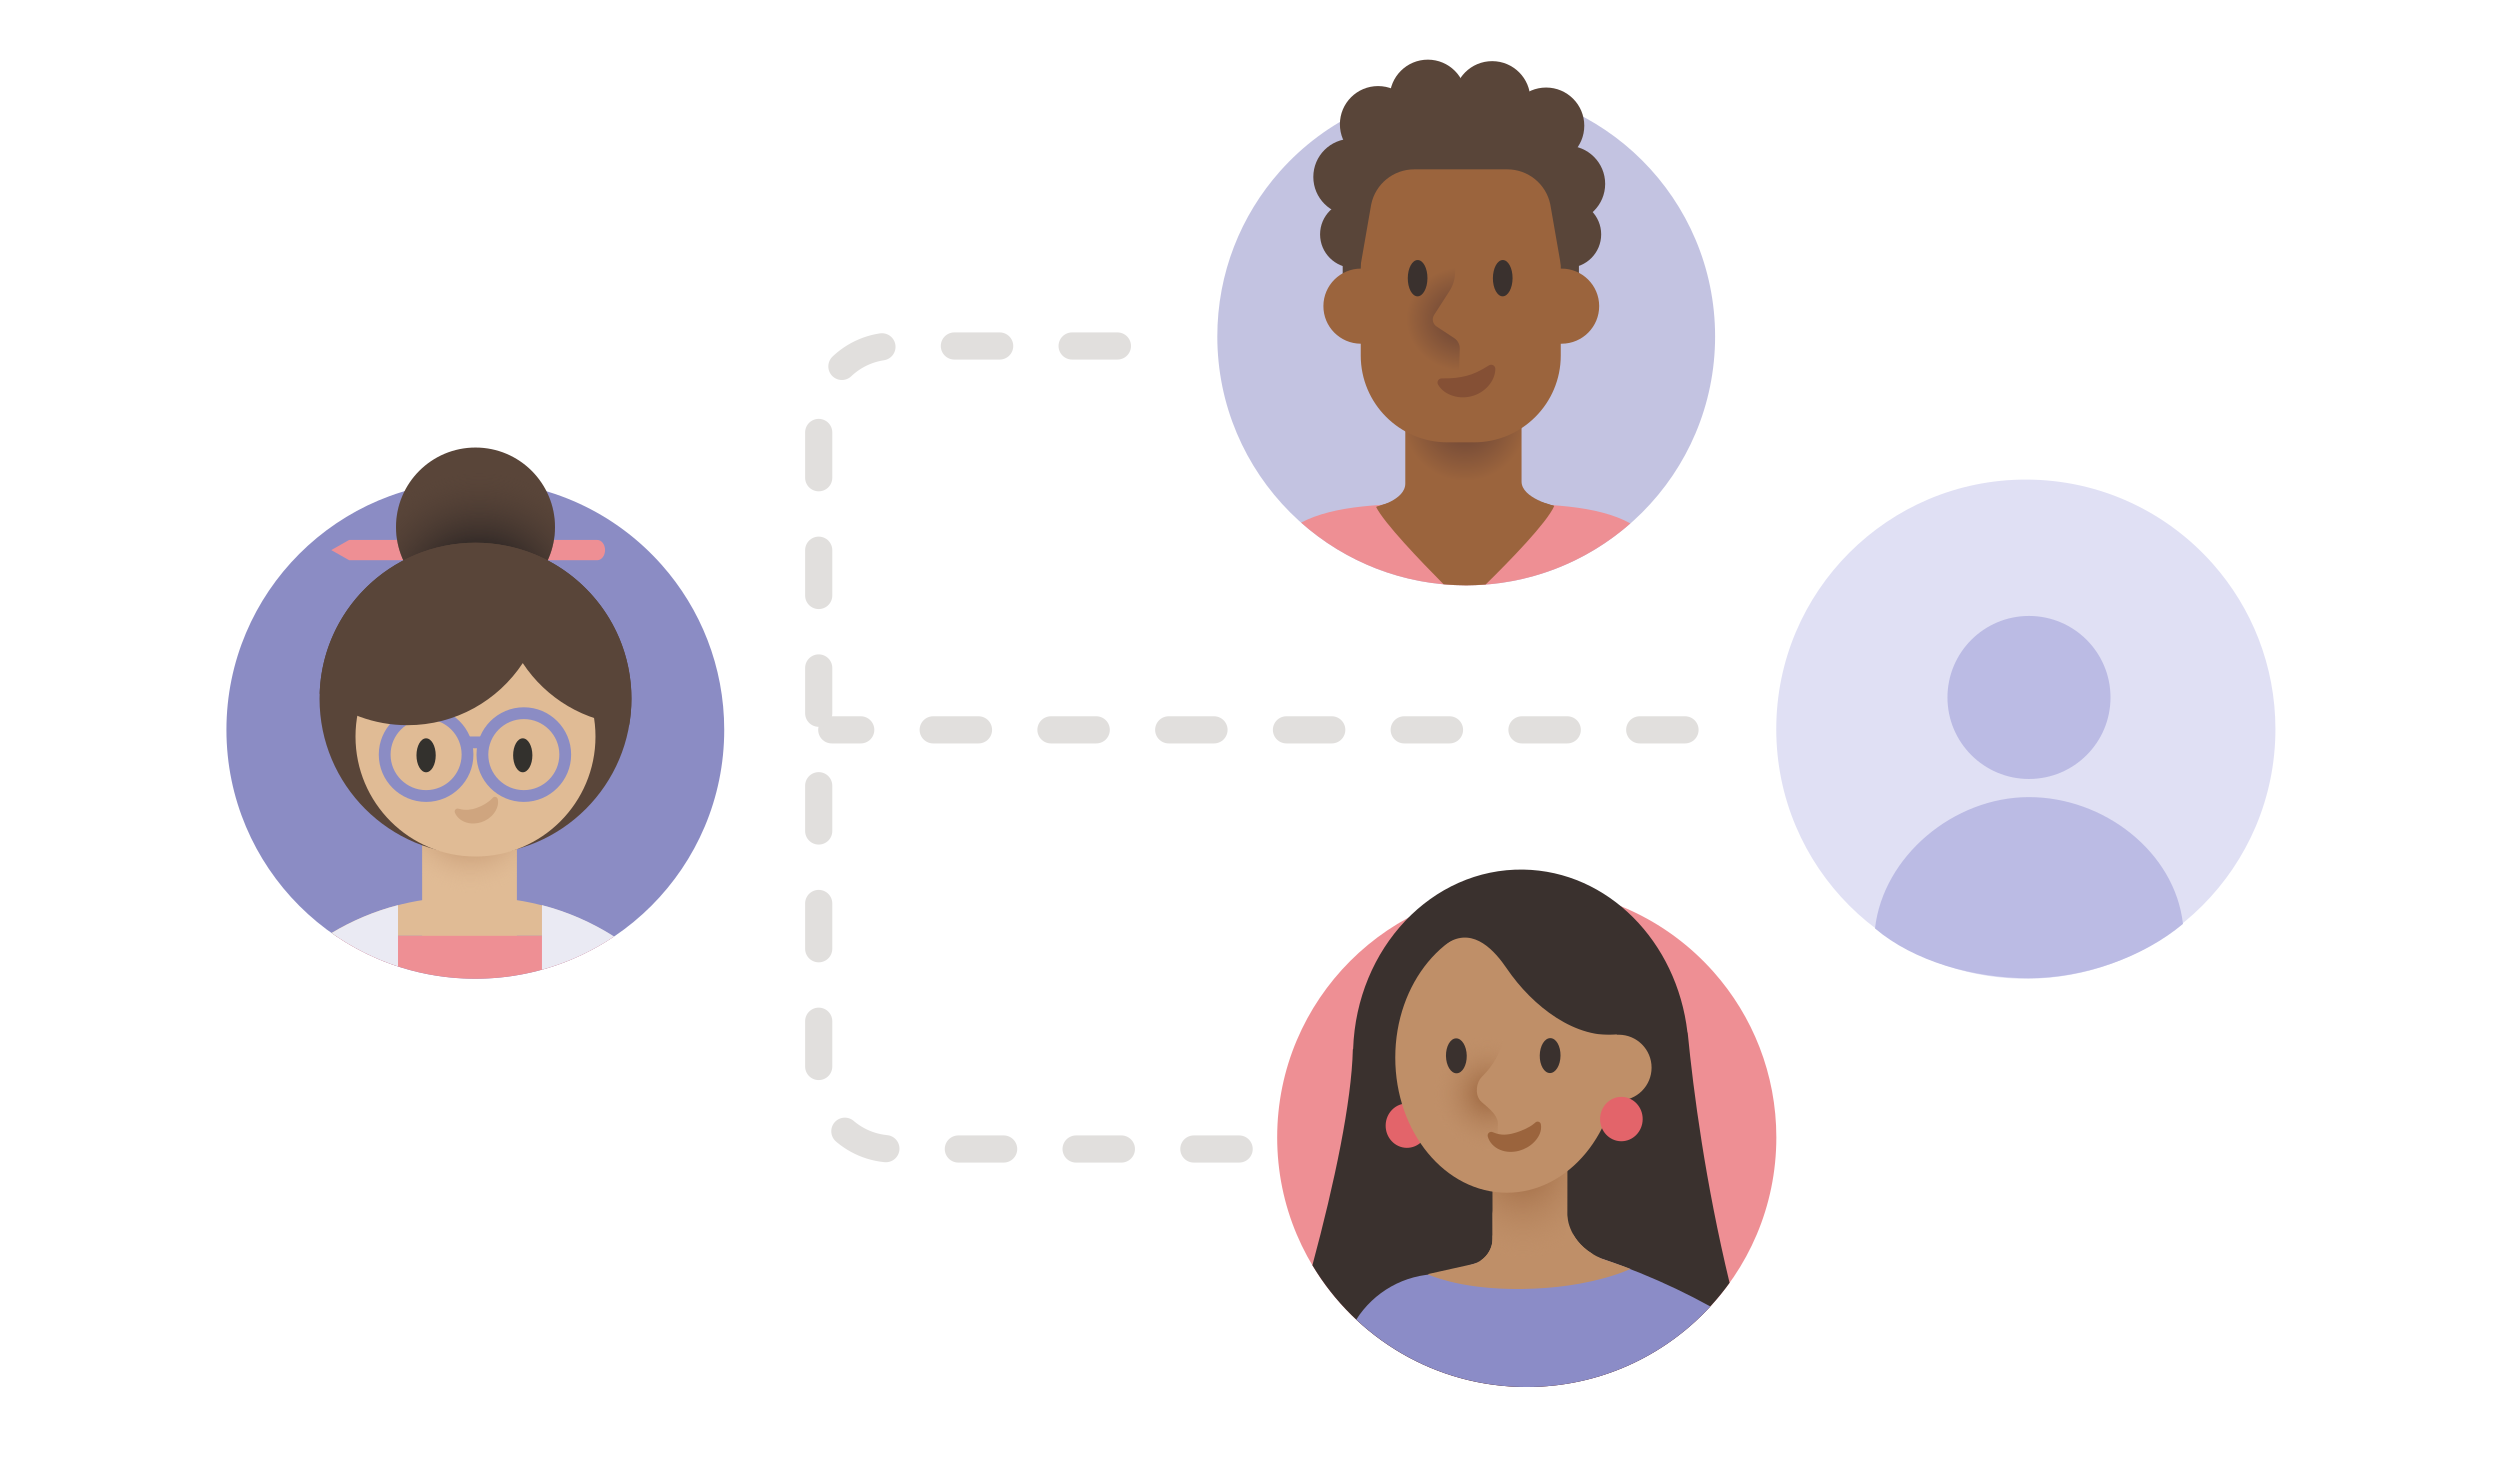 <svg width="276" height="162" viewBox="0 0 276 162" fill="none" xmlns="http://www.w3.org/2000/svg">
<path d="M186.025 80.575H91.826" stroke="#E1DFDD" stroke-width="3" stroke-miterlimit="10" stroke-linecap="round" stroke-linejoin="round" stroke-dasharray="5 8"/>
<path d="M136.801 126.85H98.597C94.062 126.85 90.385 123.173 90.385 118.637V46.409C90.385 41.874 94.062 38.197 98.597 38.197H125.805" stroke="#E1DFDD" stroke-width="3" stroke-miterlimit="10" stroke-linecap="round" stroke-linejoin="round" stroke-dasharray="5 8"/>
<path d="M79.955 80.575C79.955 95.751 67.652 108.053 52.477 108.053C37.301 108.053 24.998 95.751 24.998 80.575C24.998 65.399 37.301 53.097 52.477 53.097C60.661 53.097 68.011 56.675 73.044 62.353C77.344 67.203 79.955 73.584 79.955 80.575Z" fill="#8B8CC4"/>
<path d="M65.935 61.849H38.55L36.571 60.729L38.55 59.608H65.935C66.41 59.608 66.799 60.113 66.799 60.729C66.799 61.345 66.41 61.849 65.935 61.849Z" fill="#EE8F94"/>
<path d="M52.495 66.958C57.341 66.958 61.27 63.029 61.27 58.183C61.27 53.336 57.341 49.408 52.495 49.408C47.648 49.408 43.72 53.336 43.72 58.183C43.72 63.029 47.648 66.958 52.495 66.958Z" fill="#594539"/>
<path d="M52.495 66.958C57.341 66.958 61.27 63.029 61.27 58.183C61.27 53.336 57.341 49.408 52.495 49.408C47.648 49.408 43.72 53.336 43.72 58.183C43.72 63.029 47.648 66.958 52.495 66.958Z" fill="url(#paint0_radial)"/>
<path d="M57.064 85.269H46.605V105.681H57.064V85.269Z" fill="#E0BB95"/>
<path d="M57.064 85.269H46.605V105.681H57.064V85.269Z" fill="url(#paint1_radial)"/>
<path d="M36.61 103.002C36.754 103.104 36.896 103.21 37.042 103.309H67.587C63.288 100.607 58.205 99.044 52.753 99.044H50.917C45.683 99.044 40.794 100.496 36.61 103.002Z" fill="#E0BB95"/>
<path d="M52.495 94.355C62.004 94.355 69.713 86.646 69.713 77.137C69.713 67.627 62.004 59.919 52.495 59.919C42.986 59.919 35.277 67.627 35.277 77.137C35.277 86.646 42.986 94.355 52.495 94.355Z" fill="#594539"/>
<path d="M52.495 94.563C59.811 94.563 65.741 88.632 65.741 81.316C65.741 74 59.811 68.069 52.495 68.069C45.179 68.069 39.248 74 39.248 81.316C39.248 88.632 45.179 94.563 52.495 94.563Z" fill="#E0BB95"/>
<path d="M52.477 108.053C58.128 108.053 63.38 106.345 67.747 103.419C67.693 103.385 67.642 103.343 67.588 103.309H37.042C41.442 106.302 46.754 108.053 52.477 108.053Z" fill="#EE8F94"/>
<path d="M43.94 106.693V99.924C41.325 100.596 38.866 101.648 36.607 103C38.83 104.576 41.295 105.83 43.94 106.693Z" fill="#EAEAF3"/>
<path d="M67.796 103.388C65.368 101.846 62.692 100.66 59.833 99.924V107.049C62.703 106.253 65.386 105.01 67.796 103.388Z" fill="#EAEAF3"/>
<path d="M47.041 88.532C44.161 88.532 41.817 86.188 41.817 83.308C41.817 80.428 44.161 78.084 47.041 78.084C49.922 78.084 52.266 80.428 52.266 83.308C52.266 86.188 49.922 88.532 47.041 88.532ZM47.041 79.387C44.879 79.387 43.12 81.146 43.12 83.308C43.12 85.47 44.879 87.23 47.041 87.23C49.203 87.23 50.963 85.47 50.963 83.308C50.963 81.146 49.203 79.387 47.041 79.387Z" fill="#8B8CC4"/>
<path d="M57.83 88.532C54.949 88.532 52.605 86.188 52.605 83.308C52.605 80.428 54.949 78.084 57.83 78.084C60.71 78.084 63.054 80.428 63.054 83.308C63.054 86.188 60.71 88.532 57.83 88.532ZM57.83 79.387C55.668 79.387 53.908 81.146 53.908 83.308C53.908 85.47 55.668 87.23 57.83 87.23C59.992 87.23 61.751 85.47 61.751 83.308C61.751 81.146 59.992 79.387 57.83 79.387Z" fill="#8B8CC4"/>
<path d="M53.46 81.306H51.411V82.609H53.46V81.306Z" fill="#8B8CC4"/>
<g opacity="0.5">
<path opacity="0.5" d="M50.639 89.286C51.07 89.402 51.395 89.422 51.708 89.398C52.018 89.366 52.321 89.306 52.622 89.193C52.926 89.093 53.223 88.946 53.513 88.782C53.8 88.605 54.073 88.425 54.363 88.113L54.405 88.068C54.525 87.939 54.727 87.932 54.856 88.052C54.904 88.096 54.935 88.152 54.949 88.211C55.083 88.776 54.859 89.377 54.514 89.812C54.169 90.262 53.689 90.58 53.158 90.766C52.625 90.937 52.023 90.983 51.461 90.797C50.902 90.626 50.41 90.215 50.216 89.702C50.153 89.535 50.237 89.349 50.404 89.286C50.47 89.261 50.539 89.259 50.603 89.276L50.639 89.286Z" fill="#9B643D"/>
</g>
<path d="M47.041 85.26C47.628 85.26 48.104 84.421 48.104 83.386C48.104 82.35 47.628 81.511 47.041 81.511C46.454 81.511 45.978 82.35 45.978 83.386C45.978 84.421 46.454 85.26 47.041 85.26Z" fill="#33312D"/>
<path d="M57.712 85.26C58.299 85.26 58.775 84.421 58.775 83.386C58.775 82.35 58.299 81.511 57.712 81.511C57.125 81.511 56.649 82.35 56.649 83.386C56.649 84.421 57.125 85.26 57.712 85.26Z" fill="#33312D"/>
<path d="M59.902 61.585C58.639 60.978 57.284 60.529 55.864 60.251C55.864 60.251 55.864 60.251 55.864 60.251C55.864 60.251 55.864 60.251 55.864 60.251C54.78 60.03 53.653 59.916 52.497 59.916C43.173 59.916 35.583 67.328 35.29 76.58C37.922 78.756 41.304 80.062 44.985 80.062C50.307 80.062 54.987 77.337 57.712 73.206C57.712 73.206 57.712 73.206 57.712 73.206C57.712 73.206 57.712 73.206 57.712 73.206C57.913 72.905 57.913 72.905 57.712 73.206C60.266 77.08 64.546 79.719 69.462 80.026C69.626 79.085 69.711 78.121 69.711 77.137C69.711 70.281 65.702 64.36 59.902 61.585Z" fill="#594539"/>
<path d="M251.206 80.499C251.206 95.716 238.87 108.053 223.653 108.053C208.435 108.053 196.099 95.716 196.099 80.499C196.099 65.281 208.435 52.945 223.653 52.945C231.86 52.945 239.229 56.533 244.277 62.227C248.589 67.09 251.206 73.489 251.206 80.499Z" fill="#E0E0F4"/>
<path d="M224 108C230.129 108 236.677 105.631 241 102C240.097 94.038 232.258 88 224 88C215.678 88 207.903 94.538 207 102.5C211.258 106.131 217.871 108 224 108Z" fill="#BBBBE4"/>
<path d="M224 86C228.971 86 233 81.971 233 77C233 72.029 228.971 68 224 68C219.029 68 215 72.029 215 77C215 81.971 219.029 86 224 86Z" fill="#BBBBE4"/>
<path d="M196.108 125.572C196.108 140.79 183.771 153.126 168.554 153.126C153.336 153.126 141 140.79 141 125.572C141 110.355 153.336 98.019 168.554 98.019C176.761 98.019 184.131 101.607 189.179 107.301C193.49 112.164 196.108 118.562 196.108 125.572Z" fill="#EE8F94"/>
<path d="M168.554 153.127C177.782 153.127 185.944 148.586 190.945 141.621C188.27 130.509 186.959 120.534 186.322 114.019C186.32 113.999 186.298 113.982 186.293 113.963C185.136 103.962 177.531 96.157 168.187 96.002C158.089 95.835 149.771 104.663 149.385 115.809C149.379 115.825 149.357 115.84 149.354 115.855C149.216 121.633 147.344 130.566 144.888 139.684C149.698 147.734 158.495 153.127 168.554 153.127Z" fill="#3A312E"/>
<path d="M157.679 124.307C157.699 122.954 156.662 121.841 155.364 121.822C154.065 121.802 152.996 122.884 152.976 124.237C152.956 125.59 153.992 126.702 155.291 126.722C156.589 126.741 157.659 125.66 157.679 124.307Z" fill="#E3646A"/>
<path d="M168.554 153.126C176.572 153.126 183.787 149.699 188.822 144.233C183.895 141.512 178.443 139.28 172.816 137.733C173.07 138.372 173.308 139.009 173.53 139.642C171.756 139.089 169.871 138.791 167.916 138.791C164.965 138.791 162.184 139.488 159.697 140.697C159.421 140.676 159.145 140.655 158.863 140.655C155.018 140.655 151.65 142.664 149.729 145.684C154.655 150.297 161.272 153.126 168.554 153.126Z" fill="#8B8CC7"/>
<path d="M157.602 140.669C157.636 140.695 157.67 140.703 157.704 140.72C157.789 140.754 157.875 140.788 157.96 140.822C158.232 140.933 158.513 141.035 158.82 141.129C160.371 141.632 162.27 141.998 164.4 142.177H164.409C165.985 142.313 167.663 142.347 169.426 142.262C171.181 142.186 172.851 141.998 174.393 141.717C175.313 141.547 176.19 141.351 177.008 141.129C178.124 140.831 179.129 140.482 180.007 140.09C179.393 139.851 178.771 139.63 178.158 139.408C177.707 139.246 177.247 139.093 176.795 138.94C175.134 138.224 174.205 137.202 173.686 136.29C173.464 136.256 173.251 136.222 173.03 136.188C172.97 136.188 172.919 136.18 172.859 136.171C172.561 136.137 172.272 136.103 171.973 136.077H171.965C170.772 135.975 169.554 135.95 168.31 136.009C167.476 136.043 166.658 136.12 165.848 136.239H165.84C165.61 136.265 165.38 136.299 165.15 136.341C165.022 136.358 164.903 136.384 164.784 136.401V136.708C164.784 138.079 163.838 139.272 162.5 139.579L157.602 140.669Z" fill="#BF8F68"/>
<path d="M173.031 125.281H164.785V139.68H173.031V125.281Z" fill="#BF8F68"/>
<path d="M173.026 125.278H164.783V139.685H173.026V125.278Z" fill="url(#paint2_radial)"/>
<path d="M166.356 131.678C173.159 131.678 178.674 125 178.674 116.763C178.674 108.526 173.159 101.848 166.356 101.848C159.553 101.848 154.038 108.526 154.038 116.763C154.038 125 159.553 131.678 166.356 131.678Z" fill="#BF8F68"/>
<path d="M172.282 116.555C172.298 115.489 171.797 114.618 171.163 114.609C170.53 114.599 170.003 115.455 169.987 116.521C169.971 117.586 170.472 118.457 171.106 118.467C171.74 118.476 172.266 117.62 172.282 116.555Z" fill="#3A312E"/>
<path d="M166.434 108.715L166.139 113.658C165.919 116.187 164.593 117.917 163.593 118.882C163.034 119.421 162.765 120.733 163.429 121.521C163.79 121.95 165.373 122.896 165.373 124.067L165.224 128.641L155.912 128.71L156.359 108.409L166.434 108.715Z" fill="url(#paint3_radial)"/>
<path d="M164.825 125.004C165.329 125.211 165.703 125.27 166.063 125.267C166.421 125.254 166.784 125.205 167.164 125.091C167.546 124.993 167.936 124.838 168.318 124.67C168.698 124.482 169.049 124.318 169.391 124.021L169.52 123.909C169.67 123.779 169.898 123.795 170.029 123.945C170.071 123.994 170.099 124.054 170.11 124.113C170.258 124.887 169.848 125.584 169.399 126.052C168.935 126.541 168.343 126.869 167.691 127.051C167.04 127.213 166.297 127.232 165.617 126.943C164.936 126.674 164.391 126.085 164.243 125.438C164.195 125.225 164.328 125.014 164.54 124.965C164.623 124.946 164.705 124.955 164.778 124.985L164.825 125.004Z" fill="#9B643D"/>
<path d="M154.038 104.559C154.038 104.559 156.679 105.887 159.966 104.009C162.766 102.409 165.033 104.989 166.356 106.933C169.2 111.112 173.989 114.808 178.701 114.19C182.071 113.748 182.938 102.739 173.026 99.172C162.661 95.442 154.038 104.559 154.038 104.559Z" fill="#3A312E"/>
<path d="M173.989 121.501H178.7C180.707 121.501 182.334 119.874 182.334 117.867C182.334 115.86 180.707 114.233 178.7 114.233H173.989V121.501Z" fill="#BF8F68"/>
<path d="M181.352 123.579C181.372 122.226 180.336 121.113 179.037 121.094C177.739 121.075 176.669 122.156 176.649 123.509C176.629 124.862 177.666 125.975 178.964 125.994C180.263 126.013 181.332 124.932 181.352 123.579Z" fill="#E3646A"/>
<path d="M173.027 134.128C173.027 134.128 173.03 136.712 175.783 138.415C176.418 138.809 172.458 140.918 172.458 140.918L173.027 134.128Z" fill="#BF8F68"/>
<path d="M165.733 140.682L164.783 133.648V136.711C164.783 137.707 164.283 138.608 163.498 139.144C163.203 139.346 165.733 140.682 165.733 140.682Z" fill="#BF8F68"/>
<path d="M160.81 118.493C161.444 118.484 161.945 117.613 161.929 116.547C161.913 115.482 161.387 114.626 160.753 114.635C160.119 114.645 159.618 115.516 159.634 116.581C159.65 117.647 160.177 118.503 160.81 118.493Z" fill="#3A312E"/>
<path d="M134.391 37.143C134.391 52.319 146.693 64.621 161.869 64.621C177.044 64.621 189.347 52.319 189.347 37.143C189.347 21.967 177.044 9.665 161.869 9.665C153.684 9.665 146.335 13.244 141.301 18.922C137.001 23.771 134.391 30.152 134.391 37.143Z" fill="#C3C3E1"/>
<path d="M179.998 57.783C176.329 55.764 170.691 55.586 164.355 55.586H159.138C152.889 55.586 147.31 55.753 143.639 57.696C148.49 62.002 154.872 64.621 161.869 64.621C168.818 64.621 175.159 62.037 179.998 57.783Z" fill="#EE8F94"/>
<path d="M149.434 29.571C151.476 29.571 153.131 27.916 153.131 25.874C153.131 23.832 151.476 22.176 149.434 22.176C147.392 22.176 145.736 23.832 145.736 25.874C145.736 27.916 147.392 29.571 149.434 29.571Z" fill="#594539"/>
<path d="M157.634 15.014C159.962 15.014 161.849 13.127 161.849 10.8C161.849 8.472 159.962 6.585 157.634 6.585C155.306 6.585 153.419 8.472 153.419 10.8C153.419 13.127 155.306 15.014 157.634 15.014Z" fill="#594539"/>
<path d="M152.139 17.931C154.467 17.931 156.354 16.044 156.354 13.717C156.354 11.389 154.467 9.502 152.139 9.502C149.811 9.502 147.924 11.389 147.924 13.717C147.924 16.044 149.811 17.931 152.139 17.931Z" fill="#594539"/>
<path d="M149.205 23.749C151.533 23.749 153.42 21.862 153.42 19.535C153.42 17.207 151.533 15.32 149.205 15.32C146.877 15.32 144.99 17.207 144.99 19.535C144.99 21.862 146.877 23.749 149.205 23.749Z" fill="#594539"/>
<path d="M173.073 29.571C175.115 29.571 176.77 27.916 176.77 25.874C176.77 23.832 175.115 22.176 173.073 22.176C171.03 22.176 169.375 23.832 169.375 25.874C169.375 27.916 171.03 29.571 173.073 29.571Z" fill="#594539"/>
<path d="M164.735 15.18C167.062 15.18 168.949 13.293 168.949 10.965C168.949 8.637 167.062 6.75 164.735 6.75C162.407 6.75 160.52 8.637 160.52 10.965C160.52 13.293 162.407 15.18 164.735 15.18Z" fill="#594539"/>
<path d="M170.691 18.093C173.018 18.093 174.905 16.206 174.905 13.879C174.905 11.551 173.018 9.664 170.691 9.664C168.363 9.664 166.476 11.551 166.476 13.879C166.476 16.206 168.363 18.093 170.691 18.093Z" fill="#594539"/>
<path d="M166.61 21.164C168.938 21.164 170.825 19.277 170.825 16.949C170.825 14.621 168.938 12.734 166.61 12.734C164.282 12.734 162.396 14.621 162.396 16.949C162.396 19.277 164.282 21.164 166.61 21.164Z" fill="#594539"/>
<path d="M172.996 24.512C175.324 24.512 177.211 22.625 177.211 20.298C177.211 17.97 175.324 16.083 172.996 16.083C170.669 16.083 168.782 17.97 168.782 20.298C168.782 22.625 170.669 24.512 172.996 24.512Z" fill="#594539"/>
<path d="M169.01 35.999H153.536C150.608 35.999 148.234 33.625 148.234 30.697V22.819C148.234 16.012 153.751 10.495 160.558 10.495H161.989C168.795 10.495 174.313 16.012 174.313 22.819V30.697C174.313 33.625 171.939 35.999 169.01 35.999Z" fill="#594539"/>
<path d="M151.923 55.967C152.793 57.726 156.771 61.885 159.369 64.503C160.193 64.578 161.026 64.622 161.869 64.622C162.592 64.622 163.306 64.585 164.015 64.53C166.686 61.906 170.788 57.7 171.588 55.861C167.835 54.527 162.038 54.343 162.038 54.343C162.038 54.343 155.136 54.712 151.923 55.967Z" fill="#9B643D"/>
<path d="M167.975 36.484H155.144V53.388C155.144 55.221 151.923 55.967 151.923 55.967L171.588 55.861C171.588 55.861 167.982 55.005 167.98 53.168L167.975 36.484Z" fill="url(#paint4_radial)"/>
<path d="M146.103 33.777C146.09 36.067 147.936 37.934 150.226 37.946C150.381 37.947 152.39 37.939 152.541 37.923C154.616 37.706 154.384 35.957 154.395 33.823C154.407 31.708 154.689 29.954 152.645 29.688C152.476 29.666 150.447 29.654 150.272 29.653C147.982 29.641 146.115 31.487 146.103 33.777Z" fill="#9B643D"/>
<path d="M162.725 48.835H159.809C154.516 48.835 150.226 44.545 150.226 39.252V24.763C150.226 19.471 154.516 15.18 159.809 15.18H162.725C168.018 15.18 172.308 19.471 172.308 24.763V39.252C172.308 44.545 168.018 48.835 162.725 48.835Z" fill="#9B643D"/>
<path d="M166.988 30.717C166.994 29.61 166.512 28.709 165.912 28.706C165.313 28.703 164.821 29.598 164.815 30.705C164.809 31.813 165.291 32.713 165.89 32.716C166.49 32.72 166.982 31.825 166.988 30.717Z" fill="#3A312E"/>
<path d="M152.897 44.691L160.949 44.559L161.16 38.468C161.161 38.011 160.931 37.584 160.549 37.333L158.596 36.045C158.171 35.765 158.051 35.195 158.326 34.767L160.026 32.127C160.431 31.497 160.648 30.765 160.651 30.017L160.687 20.706L152.229 20.833L152.897 44.691Z" fill="url(#paint5_radial)"/>
<path d="M157.591 30.718C157.597 29.61 157.115 28.71 156.515 28.707C155.916 28.703 155.424 29.598 155.418 30.706C155.412 31.813 155.894 32.714 156.493 32.717C157.093 32.72 157.585 31.825 157.591 30.718Z" fill="#3A312E"/>
<path d="M176.549 33.777C176.561 36.067 174.715 37.934 172.425 37.946C172.27 37.947 170.261 37.939 170.11 37.923C168.035 37.706 168.268 35.957 168.256 33.823C168.244 31.708 167.962 29.954 170.006 29.688C170.176 29.666 172.204 29.654 172.379 29.653C174.669 29.641 176.536 31.487 176.549 33.777Z" fill="#9B643D"/>
<path d="M165.087 40.736C165.067 42.101 163.905 43.363 162.509 43.731C161.815 43.923 161.07 43.918 160.398 43.698C159.729 43.491 159.11 43.075 158.762 42.462C158.636 42.241 158.714 41.96 158.935 41.834C159.008 41.793 159.087 41.774 159.165 41.774L159.224 41.775C159.807 41.781 160.262 41.758 160.696 41.716C161.128 41.66 161.521 41.591 161.904 41.491C162.683 41.295 163.352 40.978 164.351 40.356L164.381 40.337C164.598 40.203 164.882 40.269 165.017 40.485C165.066 40.563 165.088 40.65 165.087 40.736Z" fill="#855035"/>
<path d="M168.68 12.922H153.853L149.225 19.943L150.146 29.658L151.382 22.561C151.848 20.311 153.83 18.697 156.128 18.697H166.406C168.704 18.697 170.686 20.311 171.151 22.561L172.388 29.659L173.309 19.943L168.68 12.922Z" fill="#594539"/>
<defs>
<radialGradient id="paint0_radial" cx="0" cy="0" r="1" gradientUnits="userSpaceOnUse" gradientTransform="translate(52.925 66.364) scale(14.587)">
<stop offset="0.313" stop-color="#231F20"/>
<stop offset="0.803" stop-color="#493931" stop-opacity="0.286"/>
<stop offset="1" stop-color="#594539" stop-opacity="0"/>
</radialGradient>
<radialGradient id="paint1_radial" cx="0" cy="0" r="1" gradientUnits="userSpaceOnUse" gradientTransform="translate(51.952 89.622) scale(8.947)">
<stop offset="0.001" stop-color="#9B643D"/>
<stop offset="0.456" stop-color="#B98963" stop-opacity="0.545"/>
<stop offset="1" stop-color="#E0BB95" stop-opacity="0"/>
</radialGradient>
<radialGradient id="paint2_radial" cx="0" cy="0" r="1" gradientUnits="userSpaceOnUse" gradientTransform="translate(168.152 128.489) rotate(180) scale(9.236 10.421)">
<stop stop-color="#9B643D"/>
<stop offset="0.882" stop-color="#BA8A63" stop-opacity="0.118"/>
<stop offset="1" stop-color="#BF8F68" stop-opacity="0"/>
</radialGradient>
<radialGradient id="paint3_radial" cx="0" cy="0" r="1" gradientUnits="userSpaceOnUse" gradientTransform="translate(164.246 120.76) rotate(175.682) scale(5.982 6.306)">
<stop offset="0" stop-color="#9B643D"/>
<stop offset="0.882" stop-color="#BA8A63" stop-opacity="0.118"/>
<stop offset="1" stop-color="#BF8F68" stop-opacity="0"/>
</radialGradient>
<radialGradient id="paint4_radial" cx="0" cy="0" r="1" gradientUnits="userSpaceOnUse" gradientTransform="translate(161.756 46.226) scale(9.787)">
<stop offset="0.173" stop-color="#724937"/>
<stop offset="0.703" stop-color="#9B643D"/>
</radialGradient>
<radialGradient id="paint5_radial" cx="0" cy="0" r="1" gradientUnits="userSpaceOnUse" gradientTransform="translate(161.638 35.221) rotate(0.725) scale(9.076 8.181)">
<stop offset="0.173" stop-color="#724937"/>
<stop offset="0.703" stop-color="#9B643D"/>
</radialGradient>
</defs>
</svg>
